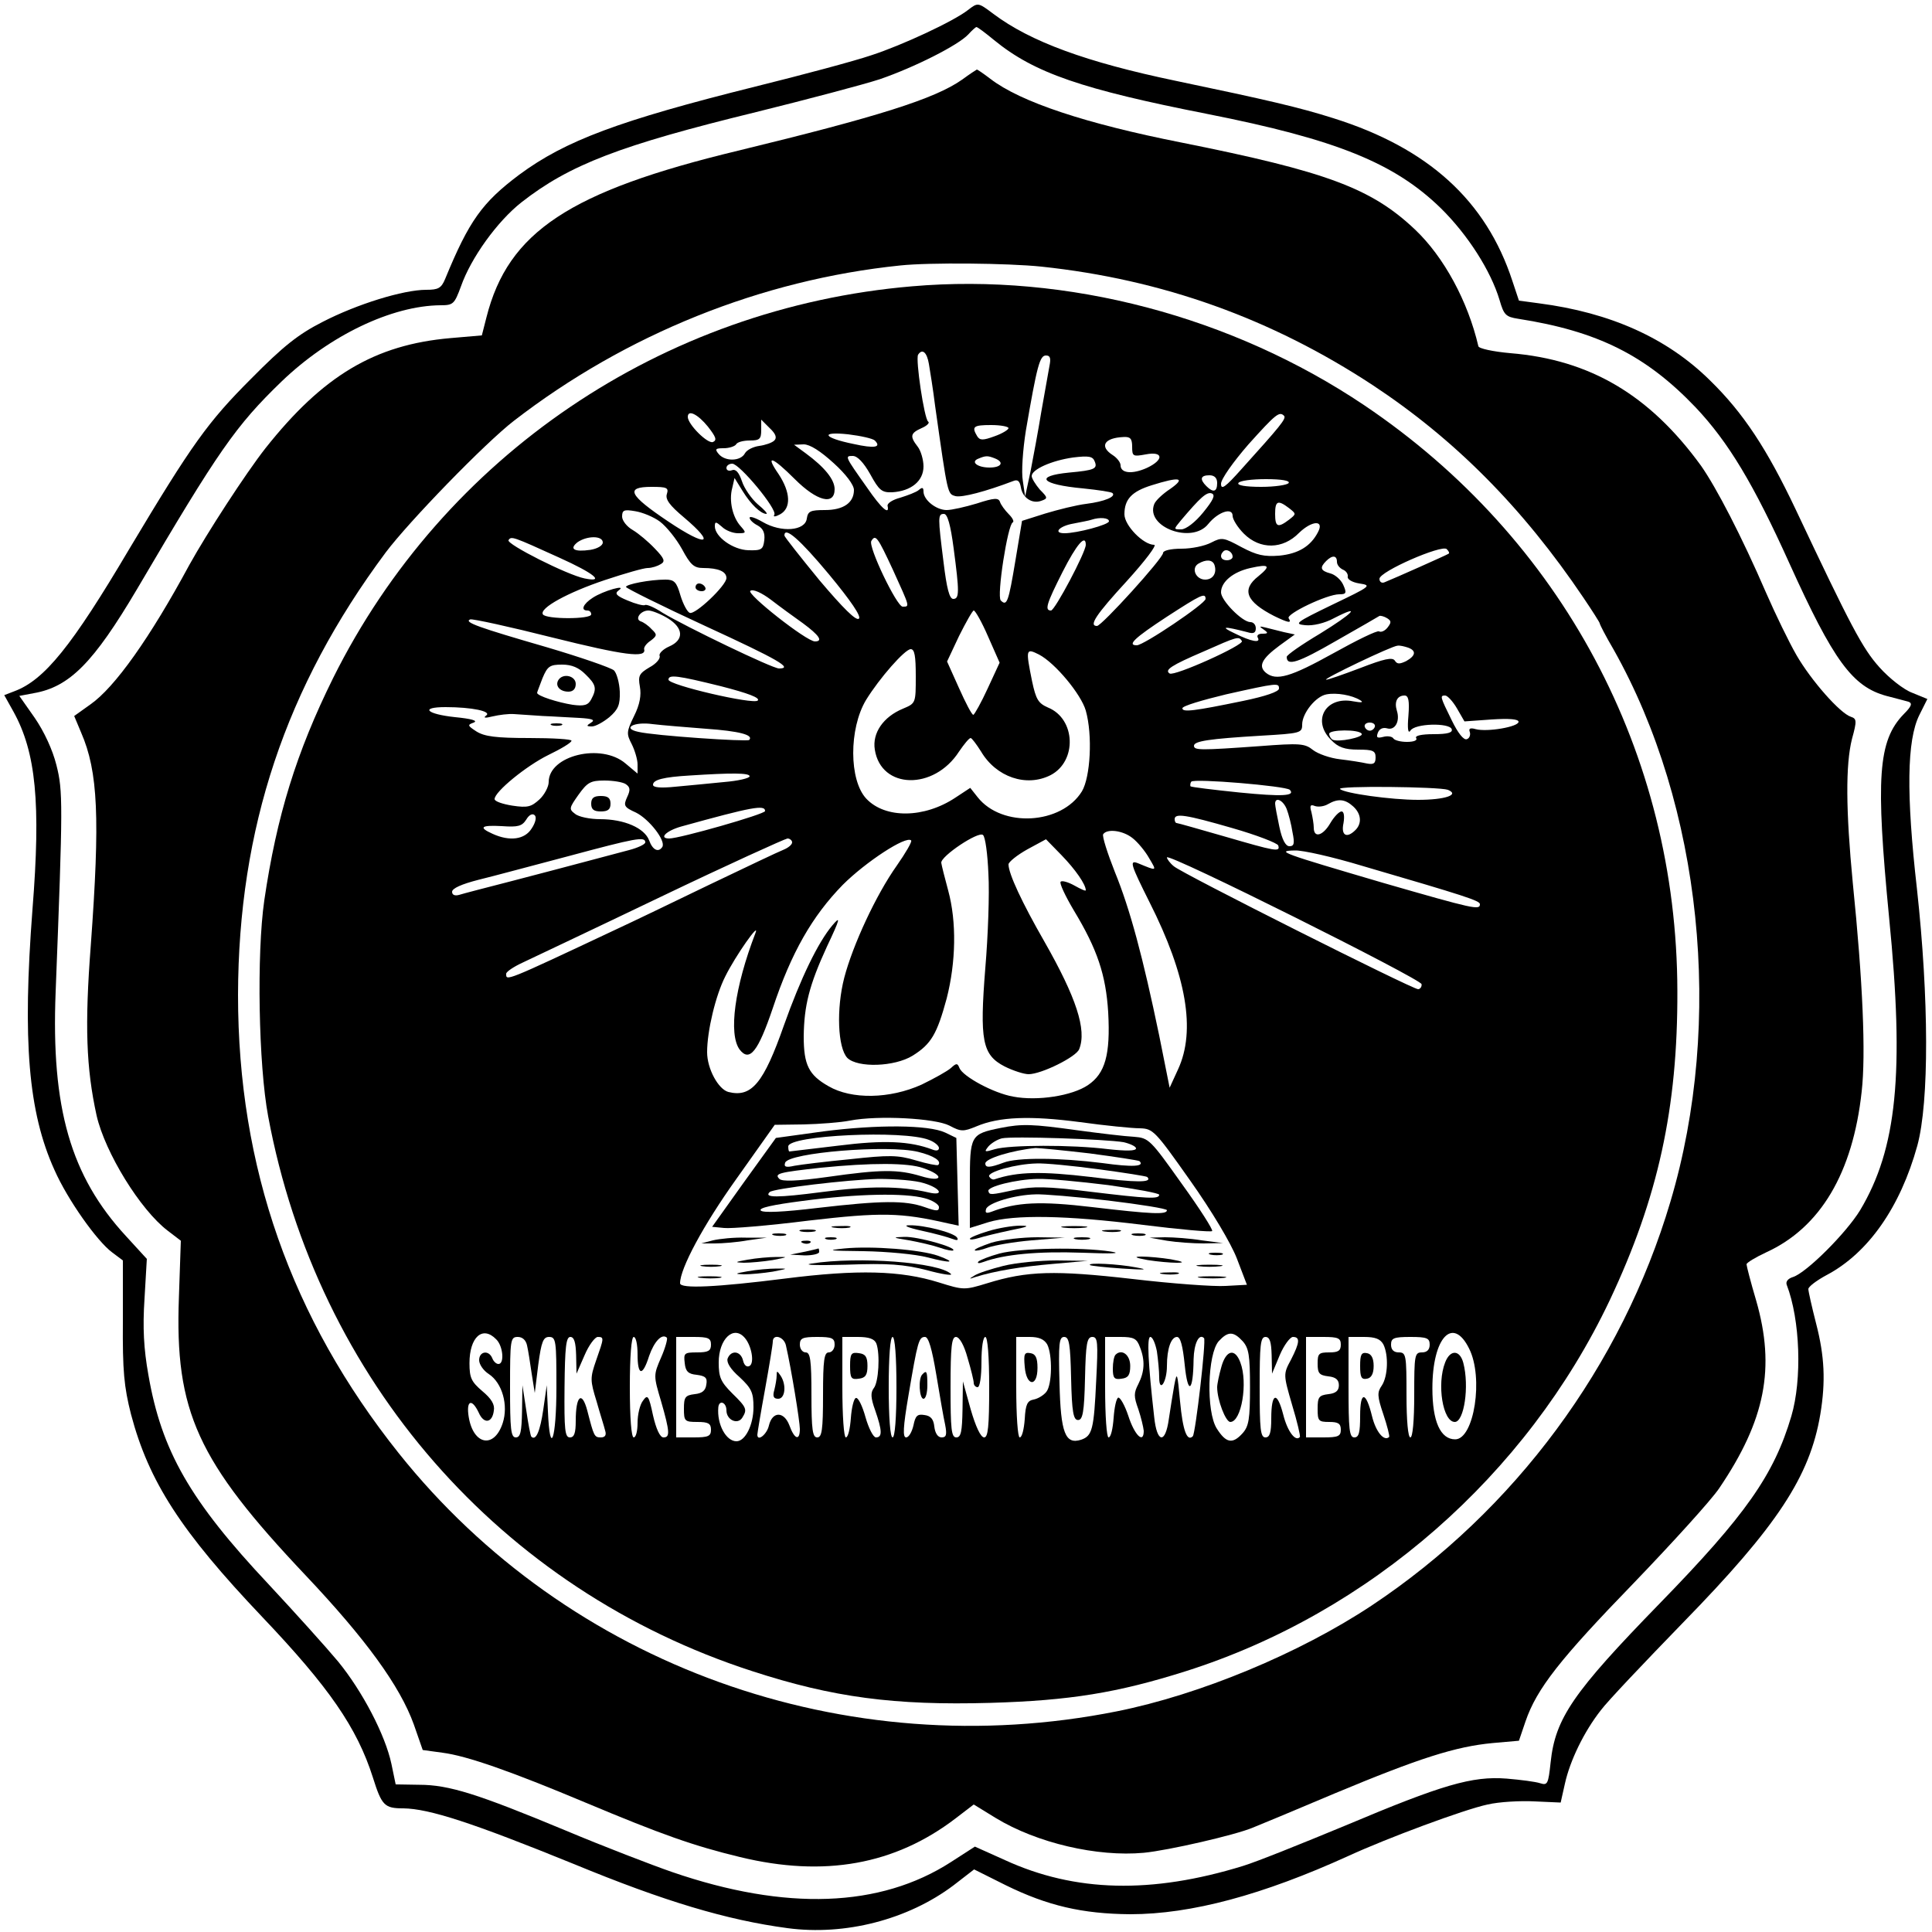 <?xml version="1.0" standalone="no"?>
<!DOCTYPE svg PUBLIC "-//W3C//DTD SVG 20010904//EN"
 "http://www.w3.org/TR/2001/REC-SVG-20010904/DTD/svg10.dtd">
<svg version="1.0" xmlns="http://www.w3.org/2000/svg"
 width="500pt" height="500pt" viewBox="0 0 500 500"
 preserveAspectRatio="xMidYMid meet">

<g transform="translate(0,500) scale(0.1,-0.1)"
fill="#000000" stroke="none">
<path d="M2505 4974 c-37 -29 -170 -91 -250 -117 -44 -15 -179 -51 -300 -81
-353 -88 -492 -140 -611 -228 -96 -72 -130 -119 -192 -270 -10 -24 -18 -28
-49 -28 -59 0 -179 -37 -268 -83 -63 -32 -102 -63 -185 -147 -112 -112 -153
-169 -315 -440 -149 -252 -220 -340 -298 -369 l-26 -10 24 -43 c58 -105 71
-236 49 -512 -26 -340 -11 -524 57 -674 34 -77 110 -184 149 -213 l28 -21 0
-157 c-1 -129 3 -170 21 -241 46 -174 129 -303 340 -525 172 -181 245 -286
286 -415 23 -73 30 -80 79 -80 67 -1 178 -37 441 -144 235 -97 396 -145 553
-166 149 -20 312 22 430 111 l53 41 82 -41 c108 -53 198 -74 322 -75 158 0
343 50 565 151 100 46 299 120 360 133 30 7 85 10 122 8 l67 -3 11 49 c13 59
49 134 93 190 17 23 113 124 212 226 245 251 329 379 356 540 14 85 11 150
-11 235 -11 43 -20 83 -20 89 0 6 21 22 47 36 108 57 191 176 235 335 31 114
30 382 -1 665 -28 245 -26 384 6 449 l21 42 -39 16 c-22 8 -60 38 -85 66 -44
49 -74 106 -217 409 -74 156 -135 249 -221 333 -111 110 -258 176 -443 200
l-52 7 -17 51 c-68 208 -218 344 -463 421 -88 28 -170 47 -409 97 -230 48
-375 101 -471 173 -40 30 -40 30 -66 10z m68 -78 c104 -85 227 -127 552 -191
334 -66 484 -127 604 -244 69 -68 129 -161 152 -238 11 -38 16 -43 48 -48 206
-32 331 -95 459 -229 85 -90 150 -198 243 -404 114 -252 163 -319 251 -343 24
-6 49 -13 57 -15 11 -4 8 -12 -12 -32 -67 -69 -73 -165 -38 -527 40 -403 20
-598 -75 -757 -36 -59 -139 -162 -174 -173 -13 -4 -19 -12 -16 -20 35 -91 40
-245 12 -340 -45 -152 -118 -256 -341 -485 -224 -230 -270 -297 -282 -411 -6
-56 -8 -60 -27 -54 -12 4 -51 9 -87 12 -89 7 -167 -16 -416 -121 -111 -46
-230 -94 -266 -105 -237 -73 -435 -68 -616 15 l-78 35 -62 -40 c-183 -118
-427 -127 -721 -26 -52 18 -177 66 -277 108 -226 94 -301 118 -378 118 l-61 1
-11 53 c-16 75 -75 188 -138 265 -30 36 -111 126 -180 200 -203 216 -277 345
-311 542 -12 67 -15 122 -10 197 l6 103 -54 59 c-143 155 -194 331 -182 632
19 489 19 520 2 587 -10 40 -32 87 -56 122 l-40 57 37 7 c93 16 155 79 268
270 211 359 255 422 374 537 124 119 285 196 411 197 33 0 36 3 53 49 26 74
94 168 156 217 125 98 256 148 608 234 133 33 277 71 320 85 90 31 203 88 229
116 9 10 19 19 21 19 3 0 23 -15 46 -34z"/>
<path d="M2490 4794 c-71 -50 -218 -96 -580 -184 -436 -105 -595 -210 -651
-431 l-12 -47 -81 -7 c-196 -17 -330 -97 -479 -285 -51 -65 -151 -219 -197
-302 -102 -189 -193 -317 -256 -361 l-42 -30 18 -43 c44 -101 49 -222 25 -550
-16 -208 -12 -318 15 -441 22 -96 113 -244 184 -298 l34 -26 -5 -147 c-11
-295 48 -423 327 -718 156 -165 245 -287 281 -387 l23 -66 51 -7 c63 -8 177
-48 370 -129 198 -83 280 -112 400 -141 218 -53 401 -20 558 100 l47 36 57
-35 c107 -65 263 -101 383 -90 63 6 237 46 282 65 13 5 109 45 213 89 218 91
312 121 408 130 l68 6 17 50 c29 85 90 162 280 358 100 104 200 214 221 245
120 177 146 312 96 486 -14 47 -25 90 -25 94 0 4 23 18 51 31 140 64 224 205
247 416 11 97 3 284 -23 540 -18 187 -19 306 -2 373 13 47 12 52 -3 57 -28 9
-103 94 -141 160 -19 33 -54 105 -78 160 -64 148 -129 273 -169 330 -133 183
-287 274 -493 291 -45 4 -82 12 -83 18 -27 116 -89 231 -164 302 -113 107
-229 150 -604 225 -248 49 -417 105 -495 165 -17 13 -33 24 -35 24 -2 -1 -19
-12 -38 -26z m205 -484 c312 -33 595 -134 858 -307 212 -140 388 -317 545
-550 23 -34 42 -64 42 -66 0 -3 16 -34 36 -68 228 -405 286 -962 147 -1429
-126 -425 -403 -799 -773 -1045 -187 -124 -445 -231 -660 -274 -702 -140
-1419 118 -1858 668 -279 350 -416 740 -416 1186 1 431 123 797 382 1145 60
80 258 284 332 341 290 224 640 365 1000 402 75 8 279 6 365 -3z"/>
<path d="M2360 4259 c-646 -55 -1212 -439 -1498 -1014 -95 -192 -146 -357
-178 -575 -20 -138 -15 -426 10 -559 127 -682 601 -1225 1253 -1436 209 -68
368 -89 616 -82 206 6 329 26 506 82 476 151 882 507 1097 960 125 265 176
497 175 800 -1 615 -299 1172 -810 1516 -342 230 -769 343 -1171 308z m44
-201 c3 -18 11 -67 16 -108 33 -233 32 -228 53 -234 17 -4 78 12 149 39 12 5
17 0 20 -16 4 -27 29 -44 53 -35 17 6 17 8 -4 29 -11 13 -21 29 -21 35 0 17
51 40 107 48 41 5 51 3 56 -10 8 -19 0 -23 -66 -29 -92 -9 -73 -31 36 -41 39
-4 73 -9 76 -12 10 -9 -20 -22 -68 -28 -25 -3 -73 -15 -106 -25 l-60 -19 -17
-102 c-18 -108 -22 -120 -38 -104 -11 11 18 197 31 202 4 2 0 11 -10 21 -10
10 -21 25 -23 32 -4 11 -14 11 -60 -4 -30 -9 -65 -17 -78 -17 -27 0 -60 26
-60 48 0 10 -3 12 -12 4 -7 -6 -29 -14 -48 -20 -19 -5 -34 -14 -33 -21 6 -26
-16 -7 -53 47 -58 82 -58 82 -37 82 12 0 28 -17 45 -47 23 -42 30 -48 57 -47
49 3 81 29 81 67 0 17 -7 41 -15 51 -21 27 -19 35 10 48 14 6 22 14 17 17 -10
7 -33 161 -26 173 11 17 23 6 28 -24z m312 -5 c-3 -16 -12 -68 -21 -118 -8
-49 -21 -119 -28 -155 l-14 -65 -6 41 c-4 22 0 80 8 130 29 169 36 194 52 194
11 0 13 -7 9 -27z m-884 -157 c21 -27 24 -35 13 -40 -14 -5 -65 46 -65 65 0
20 26 7 52 -25z m1491 28 c7 -7 -10 -27 -110 -138 -42 -47 -53 -55 -53 -38 0
12 31 56 71 102 71 79 80 86 92 74z m-1319 -64 c-6 -6 -24 -12 -39 -14 -15 -2
-32 -10 -37 -19 -11 -21 -51 -22 -68 -2 -11 13 -8 15 13 15 14 0 29 5 32 10 3
6 19 10 36 10 25 0 29 4 29 27 l0 27 22 -22 c16 -15 19 -25 12 -32z m606 32
c0 -4 -16 -14 -36 -21 -30 -11 -38 -11 -45 0 -15 25 -10 29 36 29 25 0 45 -4
45 -8z m-346 -32 c18 -18 -1 -21 -55 -9 -79 16 -88 33 -14 25 33 -4 64 -11 69
-16z m666 -16 c0 -25 2 -26 35 -20 46 9 48 -14 3 -35 -38 -17 -68 -14 -68 7 0
7 -9 19 -20 26 -36 23 -22 45 28 47 17 1 22 -4 22 -25z m-772 -43 c31 -28 52
-56 52 -69 0 -33 -27 -52 -75 -52 -38 0 -44 -3 -47 -22 -4 -32 -66 -37 -114
-9 -19 11 -34 16 -34 11 0 -5 9 -14 21 -20 14 -8 19 -19 17 -38 -3 -24 -7 -27
-41 -26 -40 1 -87 35 -87 62 0 13 3 12 18 -1 10 -10 29 -17 42 -17 21 0 22 1
7 18 -21 23 -31 66 -22 99 l6 26 21 -34 c21 -34 46 -58 61 -59 5 0 -5 11 -22
25 -16 14 -35 41 -41 60 -8 23 -16 32 -26 28 -8 -3 -14 0 -14 6 0 6 7 11 15
11 19 0 117 -118 109 -132 -4 -6 2 -6 15 1 29 16 27 57 -4 104 -36 52 -17 46
42 -13 57 -57 103 -69 103 -26 0 25 -26 57 -75 93 l-30 22 25 1 c16 0 43 -17
78 -49z m416 13 c26 -10 18 -24 -13 -24 -32 0 -50 15 -29 23 19 8 24 8 42 1z
m576 -64 c0 -23 -10 -26 -28 -8 -18 18 -15 28 8 28 13 0 20 -7 20 -20z m-121
-15 c-20 -13 -39 -31 -42 -40 -23 -59 98 -104 140 -51 25 31 63 44 63 21 0 -9
13 -30 29 -46 42 -42 101 -41 143 2 33 32 66 34 49 2 -19 -37 -51 -56 -100
-61 -40 -3 -58 1 -98 22 -46 25 -51 26 -78 12 -17 -9 -51 -16 -77 -16 -29 0
-48 -5 -48 -11 0 -14 -159 -189 -171 -189 -22 0 -3 29 77 116 48 53 79 94 71
94 -28 0 -77 50 -77 79 0 39 19 59 70 75 73 23 90 20 49 -9z m306 15 c-3 -5
-35 -10 -71 -10 -41 0 -63 4 -59 10 3 6 35 10 71 10 41 0 63 -4 59 -10z
m-1609 -28 c-5 -14 7 -30 44 -61 84 -71 60 -78 -40 -11 -103 69 -113 90 -44
90 39 0 45 -2 40 -18z m1388 -48 c-21 -26 -45 -44 -57 -44 -20 0 -20 0 -1 23
50 59 67 75 80 70 10 -4 4 -17 -22 -49z m222 11 c19 -15 19 -15 0 -30 -29 -22
-36 -19 -36 15 0 34 7 37 36 15z m-1628 -35 c17 -13 42 -44 57 -71 22 -41 31
-49 55 -49 39 0 60 -9 60 -26 0 -19 -81 -96 -95 -90 -6 2 -17 22 -24 45 -10
35 -16 41 -39 41 -40 0 -102 -12 -102 -19 0 -3 92 -49 205 -101 189 -87 229
-110 191 -110 -17 0 -241 108 -301 144 -21 14 -42 23 -46 20 -4 -2 -24 3 -45
12 -29 12 -34 18 -23 26 24 17 -40 -1 -67 -19 -25 -16 -32 -33 -14 -33 6 0 10
-4 10 -10 0 -13 -117 -13 -125 0 -10 16 65 57 161 89 51 17 100 31 110 31 11
0 26 5 34 10 12 7 10 14 -15 40 -17 18 -42 39 -57 48 -16 9 -28 25 -28 35 0
17 5 19 34 14 19 -3 48 -15 64 -27z m760 -69 c15 -113 15 -131 -1 -131 -10 0
-17 28 -25 94 -15 119 -15 126 1 126 9 0 17 -28 25 -89z m402 70 c0 -9 -83
-31 -115 -31 -31 0 -13 19 23 25 20 4 42 8 47 10 21 7 45 5 45 -4z m-725 -137
c58 -70 84 -109 78 -115 -7 -7 -41 27 -102 99 -50 61 -91 113 -91 116 0 25 40
-10 115 -100z m-698 43 c91 -41 120 -65 66 -54 -45 9 -203 89 -197 99 7 11 10
10 131 -45z m113 39 c0 -8 -14 -16 -32 -19 -42 -6 -56 2 -33 20 25 17 65 17
65 -1z m751 -71 c44 -97 44 -95 25 -95 -15 0 -90 156 -81 170 11 18 16 11 56
-75z m499 65 c0 -19 -80 -170 -90 -170 -17 0 -12 17 30 100 36 71 60 99 60 70z
m939 -23 c-4 -3 -141 -64 -166 -74 -7 -3 -13 1 -13 9 0 19 161 89 174 77 5 -5
8 -10 5 -12z m-559 -8 c0 -5 -7 -9 -15 -9 -15 0 -20 12 -9 23 8 8 24 -1 24
-14z m270 -13 c0 -8 7 -16 15 -20 8 -3 14 -11 13 -18 -2 -7 11 -15 30 -18 33
-5 30 -7 -70 -55 -95 -46 -100 -50 -70 -53 20 -2 50 5 74 18 74 38 50 13 -36
-40 -47 -28 -86 -55 -86 -60 0 -25 30 -15 127 41 60 34 110 63 113 65 3 1 12
-1 20 -6 11 -7 11 -11 1 -24 -7 -9 -17 -13 -22 -10 -5 3 -58 -23 -119 -57
-110 -61 -147 -72 -174 -50 -20 17 -11 36 35 70 l40 29 -28 6 c-15 4 -37 9
-48 12 -16 4 -17 3 -5 -5 13 -9 12 -11 -3 -11 -10 0 -15 -4 -12 -10 9 -15 -16
-11 -60 11 -38 18 -29 19 33 3 16 -5 22 -2 22 10 0 9 -6 16 -14 16 -21 0 -76
56 -76 77 0 27 31 53 76 63 49 11 54 6 21 -21 -45 -35 -32 -66 40 -103 37 -18
47 -20 38 -6 -7 11 99 62 131 62 18 0 20 3 10 25 -6 13 -21 26 -33 29 -26 7
-28 15 -11 32 16 16 28 15 28 -2z m-317 -8 c7 -21 -4 -38 -24 -38 -24 0 -37
29 -18 41 20 12 37 11 42 -3z m-1065 -151 c42 -31 53 -47 31 -47 -22 0 -179
124 -167 131 7 5 29 -5 53 -23 22 -17 59 -44 83 -61z m1042 63 c0 -12 -160
-120 -178 -120 -26 0 -6 19 78 74 88 57 100 63 100 46z m-1392 -50 c41 -25 43
-56 4 -73 -16 -7 -27 -18 -25 -24 3 -7 -9 -21 -26 -30 -27 -16 -30 -22 -25
-50 4 -22 0 -46 -15 -76 -20 -41 -20 -46 -6 -73 8 -16 15 -40 15 -52 l0 -24
-31 26 c-63 54 -199 21 -199 -48 0 -12 -11 -33 -24 -45 -21 -19 -30 -22 -70
-16 -25 4 -46 11 -46 17 0 19 82 86 139 114 33 16 60 32 60 37 1 4 -49 7 -109
7 -87 0 -116 4 -137 17 -23 15 -24 17 -7 23 12 5 -7 10 -48 14 -75 8 -92 26
-25 26 68 0 121 -11 105 -22 -8 -6 -3 -7 17 -2 17 4 41 7 55 6 14 -1 48 -3 75
-5 28 -1 70 -4 95 -5 33 -2 41 -5 30 -12 -13 -8 -13 -10 2 -10 9 0 29 11 45
24 23 20 28 32 27 66 -1 23 -8 48 -15 55 -8 7 -86 34 -174 60 -176 51 -216 65
-198 72 6 2 102 -19 213 -47 185 -46 244 -54 237 -30 -1 5 6 15 17 22 17 13
17 16 2 30 -8 9 -21 18 -28 20 -16 6 0 28 20 28 9 0 32 -9 50 -20z m829 -47
l30 -68 -31 -67 c-17 -37 -34 -67 -37 -68 -4 0 -20 31 -37 69 l-31 69 31 66
c18 36 35 66 38 66 4 0 21 -30 37 -67z m657 -12 c7 -10 -175 -92 -187 -84 -14
9 4 21 88 57 88 39 91 40 99 27z m430 -17 c22 -8 20 -21 -5 -35 -17 -8 -23 -8
-29 1 -6 10 -28 5 -90 -19 -45 -17 -85 -31 -88 -30 -10 1 171 88 185 88 6 1
18 -2 27 -5z m-1274 -74 c0 -70 0 -70 -33 -84 -51 -21 -80 -63 -73 -106 16
-103 153 -106 218 -5 13 19 26 35 30 35 3 0 15 -16 27 -35 39 -66 117 -93 180
-61 69 36 65 146 -7 175 -25 11 -31 21 -41 68 -17 84 -16 86 18 69 42 -22 109
-103 121 -145 18 -64 12 -172 -10 -209 -53 -86 -207 -95 -270 -15 l-19 24 -38
-25 c-81 -54 -182 -55 -231 -3 -45 48 -45 181 -1 255 35 57 101 132 116 132
10 0 13 -18 13 -70z m-855 5 c28 -27 30 -37 15 -65 -8 -15 -18 -18 -48 -14
-38 6 -92 23 -92 31 0 2 7 19 14 38 13 31 19 35 51 35 25 0 43 -8 60 -25z
m351 -31 c70 -18 102 -30 95 -37 -11 -11 -231 40 -231 54 0 14 23 11 136 -17z
m1444 -6 c0 -8 -35 -20 -93 -32 -126 -26 -157 -30 -157 -19 0 6 51 21 113 36
134 30 137 30 137 15z m210 -30 c10 -6 4 -7 -18 -3 -71 14 -108 -50 -57 -100
18 -19 35 -25 70 -25 38 0 45 -3 45 -20 0 -16 -5 -19 -22 -16 -13 3 -44 8 -70
11 -26 3 -57 14 -70 24 -21 17 -34 18 -138 10 -154 -11 -170 -11 -170 1 0 12
39 18 173 26 103 6 107 7 107 29 0 29 35 73 63 78 26 5 66 -2 87 -15z m125
-40 c-3 -33 -1 -48 5 -39 11 19 101 21 107 4 3 -9 -10 -13 -47 -13 -31 0 -49
-4 -45 -10 4 -6 -6 -10 -24 -10 -16 0 -32 4 -35 9 -3 5 -15 7 -26 4 -16 -4
-19 -2 -14 11 4 10 13 14 24 11 20 -6 34 18 25 46 -7 23 1 39 20 39 10 0 13
-13 10 -52z m126 18 l19 -33 70 5 c46 3 70 1 70 -6 0 -13 -81 -27 -111 -19
-14 4 -19 2 -15 -8 2 -7 -1 -16 -8 -18 -8 -3 -23 16 -39 49 -30 61 -31 64 -17
64 6 0 20 -15 31 -34z m-1944 -52 c86 -6 124 -16 112 -29 -6 -5 -246 11 -287
21 -43 9 -12 27 37 20 25 -3 87 -8 138 -12z m1731 5 c-2 -6 -8 -10 -13 -10 -5
0 -11 4 -13 10 -2 6 4 11 13 11 9 0 15 -5 13 -11z m-34 -18 c6 -9 -62 -23 -76
-15 -4 3 -8 9 -8 15 0 11 77 12 84 0z m-1584 -110 c0 -5 -30 -12 -67 -15 -38
-4 -94 -9 -125 -12 -39 -4 -58 -2 -58 5 0 13 27 20 95 24 108 7 155 7 155 -2z
m1398 -35 c15 -16 -19 -18 -130 -7 -68 7 -125 14 -127 16 -1 2 -1 8 2 12 6 9
244 -11 255 -21z m-1719 15 c12 -8 13 -15 4 -34 -10 -22 -8 -26 23 -40 34 -17
78 -73 68 -89 -10 -15 -25 -8 -34 17 -12 32 -64 55 -127 55 -26 0 -56 6 -65
14 -16 12 -15 15 9 49 23 32 31 37 67 37 23 0 47 -4 55 -9z m2128 -15 c32 -13
-8 -26 -77 -26 -70 0 -191 17 -202 28 -9 9 256 6 279 -2z m-417 -50 c5 -13 12
-40 15 -60 6 -29 4 -36 -8 -36 -10 0 -19 17 -26 50 -6 28 -11 55 -11 60 0 19
21 9 30 -14z m172 7 c21 -19 23 -44 6 -61 -23 -23 -38 -14 -31 18 3 18 1 30
-5 30 -6 0 -19 -13 -29 -30 -19 -33 -43 -40 -43 -12 0 9 -3 27 -6 40 -5 17 -3
21 9 16 9 -3 24 -1 34 5 26 15 44 13 65 -6z m-1522 -12 c0 -8 -221 -71 -248
-71 -28 0 -8 20 31 31 184 51 217 57 217 40z m-604 -45 c-18 -29 -57 -34 -101
-14 -38 17 -30 23 24 20 42 -3 52 0 63 17 7 12 16 17 22 11 5 -5 2 -19 -8 -34z
m1813 1 c63 -18 117 -39 119 -45 6 -18 -7 -15 -138 23 -66 19 -122 35 -125 35
-3 0 -5 5 -5 10 0 16 28 12 149 -23z m-631 -119 c3 -51 -1 -160 -8 -243 -15
-188 -8 -225 50 -255 22 -11 50 -20 62 -20 33 0 124 45 131 65 20 50 -8 134
-90 278 -58 101 -93 176 -93 200 0 6 22 24 49 39 l48 26 40 -41 c36 -37 63
-76 63 -91 0 -3 -13 3 -29 12 -16 9 -33 14 -36 10 -4 -3 12 -37 34 -74 61
-101 83 -167 89 -264 6 -110 -8 -158 -52 -188 -41 -28 -131 -42 -194 -30 -51
9 -130 52 -139 74 -5 13 -8 13 -22 0 -9 -8 -43 -27 -76 -43 -82 -37 -181 -39
-241 -4 -51 29 -64 55 -64 129 1 79 14 132 60 232 35 74 36 81 14 55 -37 -44
-82 -137 -125 -258 -53 -151 -84 -188 -144 -173 -26 7 -55 60 -55 103 0 55 22
147 47 196 26 53 91 145 78 112 -54 -140 -70 -261 -41 -301 26 -34 48 -5 86
107 48 144 102 238 181 319 59 59 164 128 177 115 3 -3 -14 -32 -37 -65 -54
-76 -114 -206 -136 -290 -21 -81 -17 -182 8 -208 27 -26 122 -23 169 6 48 30
63 56 88 148 24 94 26 198 4 279 -9 33 -17 65 -18 72 -2 17 97 83 108 72 6 -5
12 -50 14 -101z m373 93 c13 -10 33 -34 43 -52 20 -34 22 -34 -29 -13 -23 9
-19 -3 30 -101 96 -190 120 -332 74 -432 l-22 -48 -27 135 c-42 202 -75 326
-115 424 -19 48 -33 92 -30 97 10 15 51 10 76 -10z m-1261 -11 c0 -5 -19 -14
-42 -20 -24 -6 -74 -20 -113 -30 -38 -10 -124 -33 -190 -50 -66 -17 -128 -33
-137 -36 -11 -3 -18 0 -18 8 0 9 25 20 68 31 37 9 141 37 232 61 175 47 200
52 200 36z m380 0 c0 -6 -10 -14 -22 -19 -13 -5 -99 -46 -193 -91 -93 -45
-201 -97 -240 -115 -291 -137 -285 -134 -285 -115 0 5 19 18 43 29 23 11 184
87 357 170 173 83 321 150 328 151 6 0 12 -5 12 -10z m1476 -61 c267 -78 304
-90 304 -99 0 -16 -14 -13 -250 55 -262 77 -280 83 -229 84 20 1 99 -17 175
-40z m153 -306 c1 -7 -4 -13 -9 -13 -15 0 -612 300 -632 318 -10 8 -18 19 -18
23 0 14 658 -315 659 -328z m-1222 -366 c30 -16 36 -16 70 -2 59 25 139 28
268 11 65 -9 135 -16 155 -16 34 -1 39 -6 130 -135 56 -79 106 -163 121 -202
l26 -68 -55 -3 c-30 -2 -139 6 -241 18 -201 23 -273 21 -376 -11 -59 -18 -61
-18 -125 2 -99 31 -210 34 -399 10 -175 -22 -271 -27 -271 -12 0 38 60 150
145 269 l100 141 75 1 c41 1 95 5 120 10 73 14 220 6 257 -13z m-1173 -553
c18 -17 22 -64 6 -64 -6 0 -13 7 -16 15 -9 22 -34 18 -34 -5 0 -11 11 -27 25
-36 35 -23 51 -81 36 -127 -22 -67 -76 -57 -88 16 -7 43 8 49 26 11 13 -30 35
-27 39 5 3 16 -6 31 -30 51 -28 24 -33 34 -33 72 0 68 34 98 69 62z m644 3
c17 -20 25 -64 12 -72 -7 -4 -14 1 -17 14 -6 25 -31 28 -40 5 -3 -10 7 -27 31
-48 31 -29 36 -40 36 -78 0 -45 -21 -88 -44 -88 -27 0 -51 44 -47 88 2 20 21
13 21 -8 0 -25 29 -38 41 -19 13 21 12 26 -26 63 -30 30 -35 42 -35 80 0 61
39 98 68 63z m1288 -8 c16 -18 19 -37 19 -119 0 -82 -3 -101 -19 -119 -26 -29
-43 -26 -67 12 -28 44 -24 193 5 226 24 26 38 26 62 0z m586 -19 c38 -75 13
-235 -36 -235 -38 0 -59 46 -59 132 0 132 53 188 95 103z m-2438 8 c3 -13 8
-45 12 -73 l8 -50 9 73 c8 60 13 72 28 72 18 0 19 -10 19 -130 0 -136 -17
-183 -22 -62 l-3 67 -9 -63 c-8 -55 -19 -82 -31 -70 -2 2 -8 33 -13 68 l-10
65 -1 -67 c-1 -53 -4 -68 -16 -68 -13 0 -15 21 -15 130 0 123 1 130 20 130 12
0 21 -8 24 -22z m127 -25 l1 -48 21 48 c11 26 27 47 34 47 17 0 16 -3 -4 -60
-16 -46 -16 -52 1 -107 9 -32 20 -66 22 -75 4 -12 0 -18 -11 -18 -17 0 -18 3
-35 69 -14 53 -30 39 -30 -26 0 -32 -4 -43 -15 -43 -13 0 -15 19 -14 130 1
104 4 130 15 130 10 0 14 -14 15 -47z m159 2 c0 -56 13 -58 30 -4 13 37 33 59
46 47 2 -3 -4 -26 -15 -51 -20 -46 -20 -47 0 -114 23 -80 23 -93 6 -93 -9 0
-19 22 -27 57 -11 52 -14 55 -26 38 -8 -10 -14 -36 -14 -57 0 -21 -4 -38 -10
-38 -6 0 -10 50 -10 130 0 80 4 130 10 130 6 0 10 -20 10 -45z m190 25 c0 -16
-7 -20 -36 -20 -33 0 -35 -2 -32 -27 2 -22 9 -29 31 -31 23 -3 28 -8 25 -25
-2 -16 -11 -23 -30 -25 -25 -3 -28 -8 -28 -38 0 -32 2 -34 35 -34 28 0 35 -4
35 -20 0 -17 -7 -20 -45 -20 l-45 0 0 130 0 130 45 0 c38 0 45 -3 45 -20z
m194 -2 c14 -61 36 -197 36 -216 0 -32 -14 -27 -27 9 -14 37 -44 37 -53 0 -5
-23 -30 -43 -30 -24 0 4 9 58 20 118 11 61 20 116 20 123 0 21 29 13 34 -10z
m126 2 c0 -11 -7 -20 -15 -20 -12 0 -15 -19 -15 -110 0 -91 -3 -110 -15 -110
-12 0 -15 19 -15 110 0 91 -3 110 -15 110 -8 0 -15 9 -15 20 0 17 7 20 45 20
38 0 45 -3 45 -20z m108 3 c10 -27 6 -101 -7 -116 -8 -11 -8 -24 4 -57 18 -52
19 -70 2 -70 -7 0 -19 24 -27 52 -8 29 -19 52 -25 50 -5 -1 -11 -24 -13 -52
-2 -27 -7 -50 -13 -50 -5 0 -9 55 -9 130 l0 130 40 0 c29 0 43 -5 48 -17z m52
-113 c0 -80 -4 -130 -10 -130 -6 0 -10 50 -10 130 0 80 4 130 10 130 6 0 10
-50 10 -130z m103 33 c9 -54 19 -113 23 -130 5 -26 3 -33 -9 -33 -10 0 -17 11
-19 28 -2 19 -9 28 -26 30 -18 3 -23 -2 -28 -27 -4 -17 -12 -31 -19 -31 -9 0
-8 26 6 108 24 142 27 152 43 152 9 0 18 -31 29 -97z m81 43 c9 -30 16 -59 16
-65 0 -6 5 -11 10 -11 6 0 10 28 10 65 0 37 4 65 10 65 6 0 10 -50 10 -130 0
-102 -3 -130 -13 -130 -9 0 -22 28 -35 73 l-20 72 -1 -72 c-1 -58 -4 -73 -16
-73 -13 0 -15 21 -15 130 0 106 3 130 14 130 9 0 21 -21 30 -54z m206 35 c14
-27 13 -104 -2 -123 -7 -9 -22 -18 -33 -20 -16 -3 -21 -12 -23 -51 -2 -26 -7
-47 -13 -47 -5 0 -9 55 -9 130 l0 130 35 0 c24 0 37 -6 45 -19z m62 -88 c2
-88 6 -108 18 -108 12 0 16 20 18 108 2 90 5 107 19 107 14 0 15 -14 10 -112
-6 -127 -10 -144 -39 -154 -41 -13 -53 17 -56 146 -3 103 -1 120 12 120 13 0
16 -18 18 -107z m178 81 c14 -35 12 -64 -4 -96 -12 -23 -12 -32 0 -65 7 -21
13 -46 14 -56 0 -35 -24 -11 -40 39 -9 27 -21 48 -26 47 -5 -2 -10 -25 -12
-53 -2 -27 -7 -50 -13 -50 -5 0 -9 55 -9 130 l0 130 40 0 c34 0 42 -4 50 -26z
m44 -11 c3 -21 6 -51 6 -68 0 -41 20 -12 20 30 0 45 11 75 26 75 9 0 15 -23
20 -72 8 -80 22 -71 23 14 1 41 14 68 27 55 6 -5 -22 -246 -29 -254 -15 -15
-26 15 -33 90 -7 75 -8 79 -15 42 -4 -22 -10 -61 -14 -87 -9 -66 -31 -63 -38
5 -16 141 -19 207 -10 207 6 0 13 -17 17 -37z m297 -10 l1 -48 20 48 c11 26
27 47 34 47 19 0 18 -14 -5 -59 -20 -37 -20 -38 3 -117 13 -43 22 -81 20 -83
-11 -13 -32 14 -43 58 -16 62 -31 57 -31 -10 0 -37 -4 -49 -15 -49 -13 0 -15
21 -15 130 0 109 2 130 15 130 11 0 15 -12 16 -47z m179 27 c0 -16 -7 -20 -30
-20 -27 0 -30 -3 -30 -29 0 -25 4 -30 28 -33 19 -2 27 -9 27 -23 0 -14 -8 -21
-27 -23 -25 -3 -28 -8 -28 -38 0 -31 2 -34 30 -34 23 0 30 -4 30 -20 0 -17 -7
-20 -45 -20 l-45 0 0 130 0 130 45 0 c38 0 45 -3 45 -20z m110 1 c14 -28 12
-83 -4 -107 -12 -17 -12 -27 4 -74 10 -30 17 -57 15 -59 -13 -12 -34 13 -44
53 -16 66 -31 67 -31 2 0 -43 -3 -56 -15 -56 -13 0 -15 21 -15 130 l0 130 40
0 c29 0 42 -5 50 -19z m120 -1 c0 -13 -7 -20 -20 -20 -19 0 -20 -7 -20 -110 0
-67 -4 -110 -10 -110 -6 0 -10 43 -10 110 0 103 -1 110 -20 110 -13 0 -20 7
-20 20 0 17 7 20 50 20 43 0 50 -3 50 -20z"/>
<path d="M1800 3480 c0 -5 7 -10 16 -10 8 0 12 5 9 10 -3 6 -10 10 -16 10 -5
0 -9 -4 -9 -10z"/>
<path d="M1428 3123 c6 -2 18 -2 25 0 6 3 1 5 -13 5 -14 0 -19 -2 -12 -5z"/>
<path d="M1445 3240 c-9 -15 4 -30 26 -30 12 0 19 7 19 20 0 21 -33 29 -45 10z"/>
<path d="M1530 2920 c0 -15 7 -20 25 -20 18 0 25 5 25 20 0 15 -7 20 -25 20
-18 0 -25 -5 -25 -20z"/>
<path d="M2131 2072 l-123 -17 -83 -115 -82 -115 31 -3 c17 -2 115 6 218 19
189 22 239 21 361 -7 l28 -6 -3 113 -3 114 -29 14 c-43 20 -175 21 -315 3z
m273 -22 c14 -5 26 -15 26 -21 0 -7 -7 -8 -17 -4 -58 22 -126 25 -244 10 -68
-8 -125 -15 -126 -15 -2 0 -3 6 -3 13 0 29 298 43 364 17z m-28 -31 c41 -10
62 -24 52 -34 -2 -2 -28 3 -58 12 -47 14 -69 14 -170 3 -63 -6 -128 -14 -144
-17 -22 -5 -28 -3 -24 8 9 26 266 47 344 28z m13 -42 c56 -19 51 -38 -5 -21
-60 18 -103 18 -243 -2 -79 -11 -117 -12 -124 -5 -14 14 -1 17 108 29 129 13
225 13 264 -1z m2 -39 c44 -13 54 -34 12 -24 -73 17 -156 17 -276 1 -115 -15
-151 -15 -135 0 9 9 201 32 282 34 43 0 96 -4 117 -11z m2 -39 c20 -5 37 -16
37 -23 0 -11 -6 -11 -37 0 -51 18 -112 17 -276 -2 -91 -11 -142 -13 -148 -7
-7 7 31 15 108 25 143 19 265 21 316 7z"/>
<path d="M2590 2081 c-79 -16 -80 -19 -80 -145 l0 -114 48 15 c67 20 200 18
400 -7 96 -12 176 -19 179 -16 3 3 -32 58 -79 123 -81 114 -85 118 -123 121
-22 1 -89 9 -148 17 -115 16 -142 17 -197 6z m318 -37 c17 -4 32 -11 32 -16 0
-7 -26 -7 -72 -2 -96 12 -255 11 -293 0 -27 -8 -29 -8 -17 7 8 9 23 18 35 21
27 6 269 -2 315 -10z m-88 -29 c68 -9 126 -18 129 -20 14 -14 -17 -16 -96 -5
-111 14 -220 15 -256 1 -35 -13 -47 -14 -47 -2 0 13 70 34 130 40 9 0 72 -6
140 -14z m23 -41 c67 -9 124 -18 126 -20 15 -15 -26 -15 -146 0 -127 15 -189
14 -249 -6 -5 -2 -11 2 -14 7 -6 12 70 33 123 34 21 1 93 -6 160 -15z m25 -41
c72 -10 132 -21 132 -25 0 -12 -30 -10 -180 8 -111 14 -145 14 -192 5 -65 -14
-67 -14 -70 -4 -5 12 73 31 127 32 28 1 110 -7 183 -16z m0 -40 c83 -10 152
-21 152 -25 0 -12 -40 -10 -193 8 -135 16 -196 13 -261 -12 -14 -5 -17 -3 -14
7 5 16 75 37 128 38 19 1 104 -6 188 -16z"/>
<path d="M2158 1823 c12 -2 30 -2 40 0 9 3 -1 5 -23 4 -22 0 -30 -2 -17 -4z"/>
<path d="M2385 1815 c33 -7 69 -17 79 -21 13 -5 17 -4 13 3 -8 13 -86 33 -124
32 -17 0 -4 -6 32 -14z"/>
<path d="M2558 1814 c-27 -8 -48 -17 -48 -20 0 -3 10 -2 23 2 12 4 49 13 82
20 46 9 52 12 25 12 -19 0 -56 -6 -82 -14z"/>
<path d="M2753 1823 c15 -2 39 -2 55 0 15 2 2 4 -28 4 -30 0 -43 -2 -27 -4z"/>
<path d="M2073 1813 c9 -2 25 -2 35 0 9 3 1 5 -18 5 -19 0 -27 -2 -17 -5z"/>
<path d="M2858 1813 c12 -2 30 -2 40 0 9 3 -1 5 -23 4 -22 0 -30 -2 -17 -4z"/>
<path d="M2003 1803 c9 -2 23 -2 30 0 6 3 -1 5 -18 5 -16 0 -22 -2 -12 -5z"/>
<path d="M2933 1803 c9 -2 23 -2 30 0 6 3 -1 5 -18 5 -16 0 -22 -2 -12 -5z"/>
<path d="M1845 1790 l-30 -8 35 0 c19 0 58 3 85 8 l50 7 -55 0 c-30 1 -68 -3
-85 -7z"/>
<path d="M2138 1793 c6 -2 18 -2 25 0 6 3 1 5 -13 5 -14 0 -19 -2 -12 -5z"/>
<path d="M2353 1790 c27 -5 62 -13 79 -19 17 -6 33 -9 35 -7 8 8 -92 36 -126
35 -33 -1 -32 -2 12 -9z"/>
<path d="M2566 1784 c-26 -9 -46 -17 -43 -20 2 -2 17 1 33 7 16 6 67 15 114
19 l85 7 -70 1 c-38 0 -92 -6 -119 -14z"/>
<path d="M2783 1793 c9 -2 25 -2 35 0 9 3 1 5 -18 5 -19 0 -27 -2 -17 -5z"/>
<path d="M3020 1789 c25 -4 68 -7 95 -7 l50 1 -55 7 c-30 5 -73 8 -95 8 l-40
-1 45 -8z"/>
<path d="M2078 1783 c7 -3 16 -2 19 1 4 3 -2 6 -13 5 -11 0 -14 -3 -6 -6z"/>
<path d="M2185 1769 c-49 -5 -40 -6 50 -7 61 -1 135 -8 165 -16 62 -16 77 -14
28 4 -45 16 -171 26 -243 19z"/>
<path d="M2080 1760 l-35 -7 38 -2 c20 0 37 4 37 9 0 6 -1 9 -2 9 -2 -1 -19
-5 -38 -9z"/>
<path d="M2587 1756 c-26 -7 -51 -17 -55 -21 -4 -5 2 -5 13 -1 54 20 142 28
255 24 77 -3 106 -2 75 3 -78 12 -235 9 -288 -5z"/>
<path d="M3133 1753 c9 -2 23 -2 30 0 6 3 -1 5 -18 5 -16 0 -22 -2 -12 -5z"/>
<path d="M1935 1740 c-34 -6 -35 -7 -10 -8 17 0 50 3 75 7 40 8 41 8 10 8 -19
0 -53 -3 -75 -7z"/>
<path d="M2970 1739 c25 -4 59 -7 75 -7 22 0 18 3 -15 9 -25 4 -58 7 -75 7
-22 0 -18 -3 15 -9z"/>
<path d="M2100 1730 c-25 -4 16 -5 90 -3 111 4 148 1 208 -14 40 -11 68 -15
63 -10 -30 30 -238 46 -361 27z"/>
<path d="M2597 1724 c-32 -8 -66 -19 -75 -25 -15 -9 -15 -10 2 -4 51 16 119
27 201 34 l90 8 -80 1 c-44 0 -106 -6 -138 -14z"/>
<path d="M1818 1723 c12 -2 32 -2 45 0 12 2 2 4 -23 4 -25 0 -35 -2 -22 -4z"/>
<path d="M2821 1726 c2 -2 40 -6 84 -9 60 -4 69 -3 35 3 -46 9 -127 13 -119 6z"/>
<path d="M3103 1723 c15 -2 39 -2 55 0 15 2 2 4 -28 4 -30 0 -43 -2 -27 -4z"/>
<path d="M1935 1710 c-34 -6 -35 -7 -10 -8 17 0 50 3 75 7 40 8 41 8 10 8 -19
0 -53 -3 -75 -7z"/>
<path d="M3008 1703 c12 -2 30 -2 40 0 9 3 -1 5 -23 4 -22 0 -30 -2 -17 -4z"/>
<path d="M1813 1693 c15 -2 37 -2 50 0 12 2 0 4 -28 4 -27 0 -38 -2 -22 -4z"/>
<path d="M3108 1693 c18 -2 45 -2 60 0 15 2 0 4 -33 4 -33 0 -45 -2 -27 -4z"/>
<path d="M3161 1463 c-6 -21 -11 -45 -11 -53 0 -33 22 -90 34 -90 29 0 46 102
26 154 -14 38 -37 32 -49 -11z"/>
<path d="M3740 1474 c-22 -56 -6 -154 25 -154 24 0 38 92 22 153 -9 34 -34 35
-47 1z"/>
<path d="M2010 1440 c0 -8 -3 -25 -6 -37 -5 -17 -2 -23 10 -23 18 0 22 36 6
60 -9 13 -10 13 -10 0z"/>
<path d="M2200 1465 c0 -32 3 -36 23 -33 17 2 22 10 22 33 0 23 -5 31 -22 33
-20 3 -23 -1 -23 -33z"/>
<path d="M2387 1443 c-11 -10 -8 -63 3 -63 6 0 10 16 10 35 0 36 -2 40 -13 28z"/>
<path d="M2652 1463 c4 -51 33 -54 33 -3 0 26 -5 36 -18 38 -16 3 -18 -2 -15
-35z"/>
<path d="M2887 1494 c-4 -4 -7 -20 -7 -36 0 -25 4 -29 23 -26 17 2 22 10 22
33 0 29 -22 45 -38 29z"/>
<path d="M3520 1465 c0 -29 3 -36 18 -33 11 2 17 13 17 33 0 20 -6 31 -17 33
-15 3 -18 -4 -18 -33z"/>
</g>
</svg>

